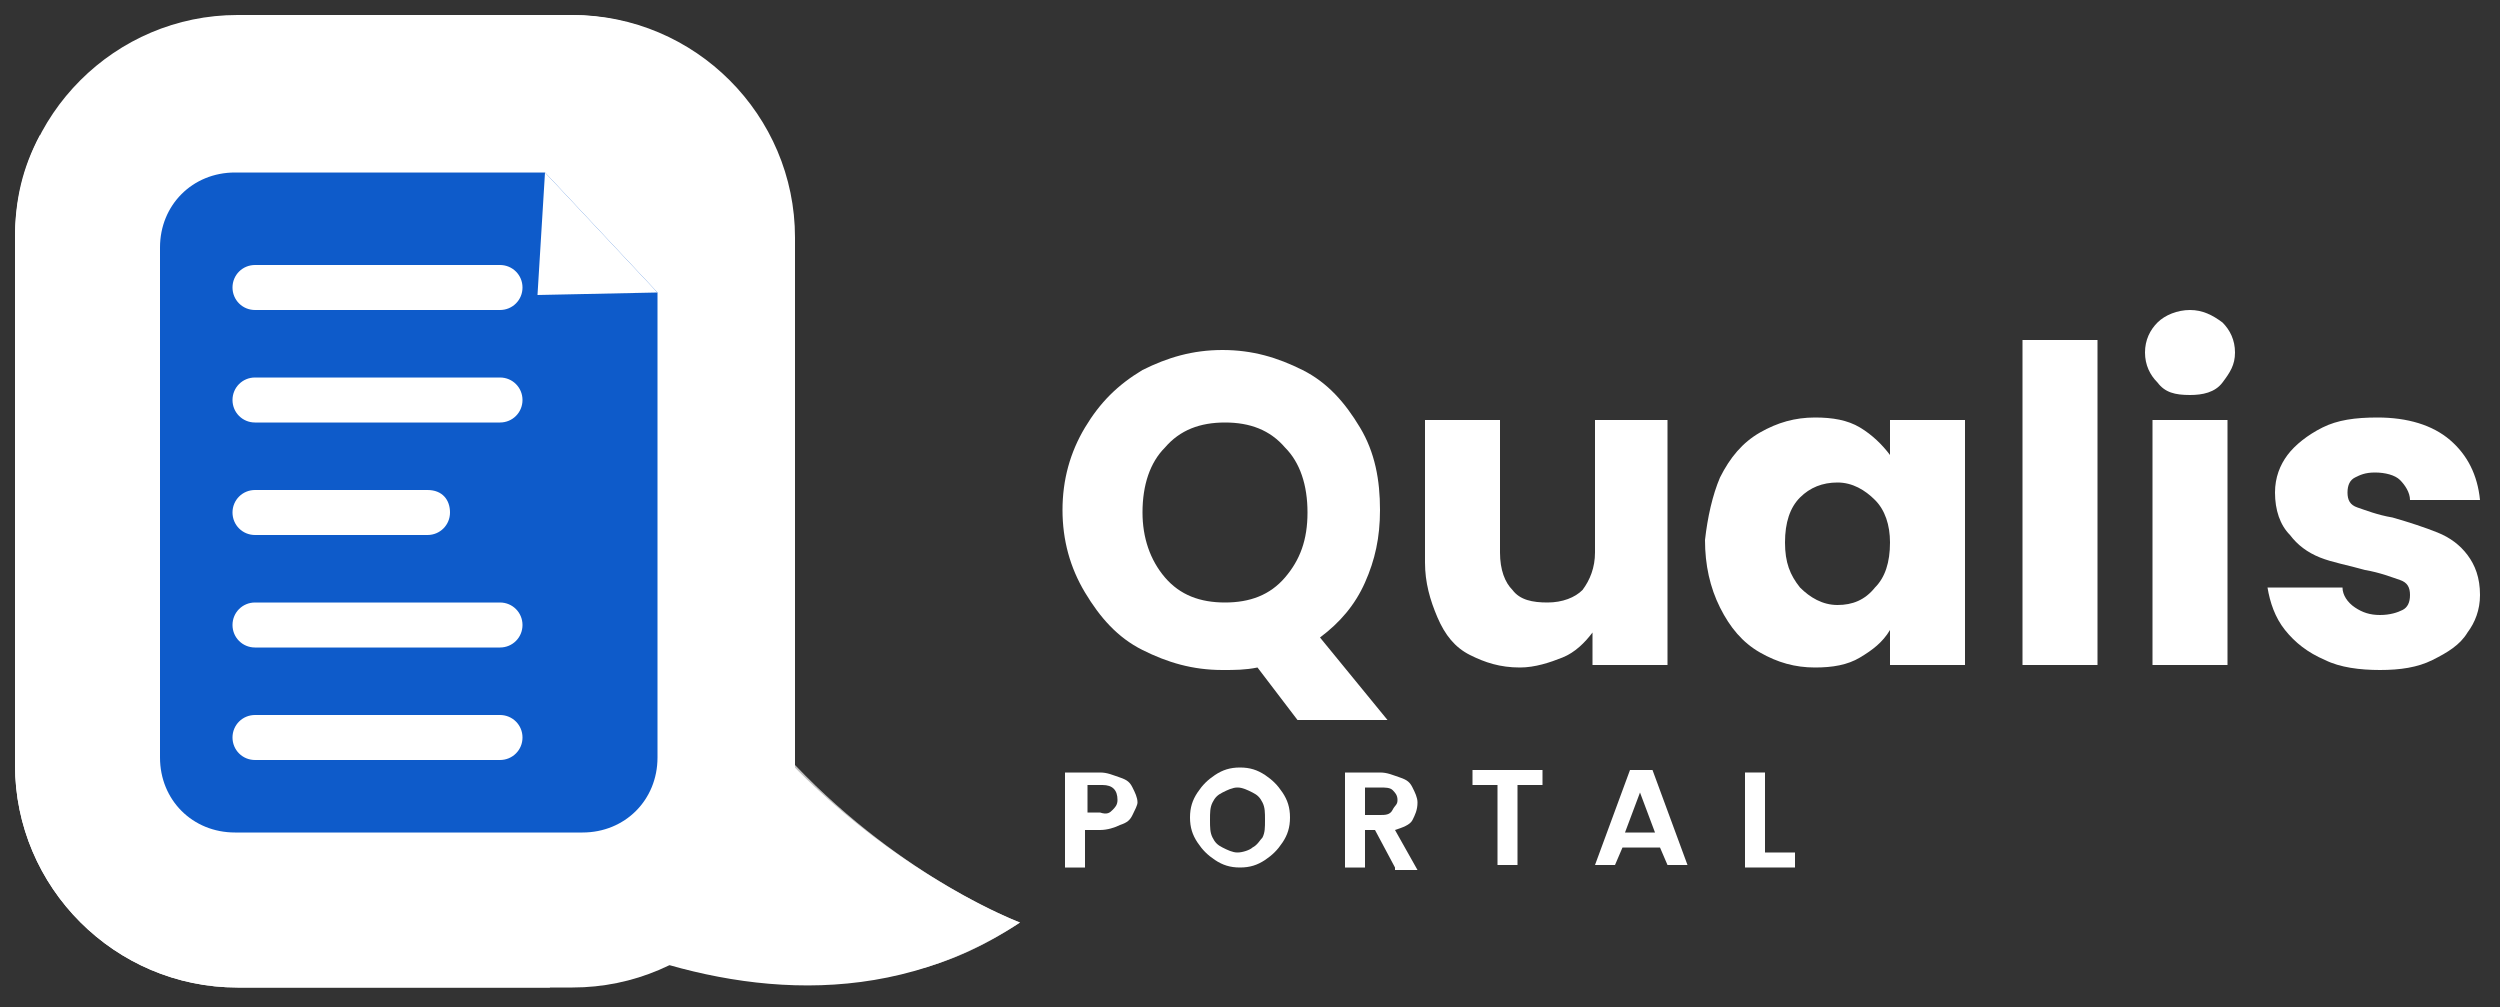 <?xml version="1.0" encoding="utf-8"?>
<!-- Generator: Adobe Illustrator 26.0.1, SVG Export Plug-In . SVG Version: 6.00 Build 0)  -->
<svg version="1.1" id="Layer_1" xmlns="http://www.w3.org/2000/svg" xmlns:xlink="http://www.w3.org/1999/xlink" x="0px" y="0px"
	 viewBox="0 0 100 40.3" style="enable-background:new 0 0 100 40.3;" xml:space="preserve">
<rect x="0" y="0" width="100" height="40.3" fill="#333333" stroke="none"/>
<style type="text/css">
	.st0{display:none;fill:#2883FE;}
	.st1{fill:#FFFFFF;}
	.st2{opacity:0.7;fill:#FFFFFF;}
	.st3{fill:#0E5BCA;}
</style>
<rect x="-0.1" y="0.1" class="st0" width="100.1" height="40.1"/>
<g>
	<path class="st1" d="M51.9,28.8l-1.6-2.1c-0.5,0.1-0.9,0.1-1.4,0.1c-1.2,0-2.2-0.3-3.2-0.8c-1-0.5-1.7-1.3-2.3-2.3
		s-0.9-2.1-0.9-3.3s0.3-2.3,0.9-3.3c0.6-1,1.3-1.7,2.3-2.3c1-0.5,2-0.8,3.2-0.8c1.2,0,2.2,0.3,3.2,0.8c1,0.5,1.7,1.3,2.3,2.3
		c0.6,1,0.8,2.1,0.8,3.3c0,1.1-0.2,2-0.6,2.9c-0.4,0.9-1,1.6-1.8,2.2l2.7,3.3H51.9z M46.6,23.1c0.6,0.7,1.4,1,2.4,1
		c1,0,1.8-0.3,2.4-1c0.6-0.7,0.9-1.5,0.9-2.6c0-1.1-0.3-2-0.9-2.6c-0.6-0.7-1.4-1-2.4-1c-1,0-1.8,0.3-2.4,1
		c-0.6,0.6-0.9,1.5-0.9,2.6C45.7,21.5,46,22.4,46.6,23.1z"/>
	<path class="st1" d="M66.7,16.8v9.8h-3v-1.3c-0.3,0.4-0.7,0.8-1.2,1s-1.1,0.4-1.7,0.4c-0.8,0-1.4-0.2-2-0.5c-0.6-0.3-1-0.8-1.3-1.5
		s-0.5-1.4-0.5-2.2v-5.7h3v5.3c0,0.7,0.2,1.2,0.5,1.5c0.3,0.4,0.8,0.5,1.4,0.5c0.6,0,1.1-0.2,1.4-0.5c0.3-0.4,0.5-0.9,0.5-1.5v-5.3
		H66.7z"/>
	<path class="st1" d="M68.8,19.1c0.4-0.8,0.9-1.4,1.6-1.8c0.7-0.4,1.4-0.6,2.2-0.6c0.7,0,1.3,0.1,1.8,0.4c0.5,0.3,0.9,0.7,1.2,1.1
		v-1.4h3v9.8h-3v-1.4c-0.3,0.5-0.7,0.8-1.2,1.1c-0.5,0.3-1.1,0.4-1.8,0.4c-0.8,0-1.5-0.2-2.2-0.6c-0.7-0.4-1.2-1-1.6-1.8
		c-0.4-0.8-0.6-1.7-0.6-2.7C68.3,20.7,68.5,19.8,68.8,19.1z M75,20c-0.4-0.4-0.9-0.7-1.5-0.7c-0.6,0-1.1,0.2-1.5,0.6
		c-0.4,0.4-0.6,1-0.6,1.8s0.2,1.3,0.6,1.8c0.4,0.4,0.9,0.7,1.5,0.7c0.6,0,1.1-0.2,1.5-0.7c0.4-0.4,0.6-1,0.6-1.8
		C75.6,21,75.4,20.4,75,20z"/>
	<path class="st1" d="M83.9,13.6v13h-3v-13H83.9z"/>
	<path class="st1" d="M86.3,15.3c-0.3-0.3-0.5-0.7-0.5-1.2c0-0.5,0.2-0.9,0.5-1.2c0.3-0.3,0.8-0.5,1.3-0.5c0.5,0,0.9,0.2,1.3,0.5
		c0.3,0.3,0.5,0.7,0.5,1.2c0,0.5-0.2,0.8-0.5,1.2s-0.8,0.5-1.3,0.5C87,15.8,86.6,15.7,86.3,15.3z M89.1,16.8v9.8h-3v-9.8H89.1z"/>
	<path class="st1" d="M93,26.4c-0.7-0.3-1.2-0.7-1.6-1.2c-0.4-0.5-0.6-1.1-0.7-1.7h3c0,0.3,0.2,0.6,0.5,0.8c0.3,0.2,0.6,0.3,1,0.3
		c0.4,0,0.7-0.1,0.9-0.2s0.3-0.3,0.3-0.6c0-0.3-0.1-0.5-0.4-0.6c-0.3-0.1-0.8-0.3-1.4-0.4c-0.7-0.2-1.3-0.3-1.8-0.5
		c-0.5-0.2-0.9-0.5-1.2-0.9C91.2,21,91,20.4,91,19.7c0-0.6,0.2-1.1,0.5-1.5s0.8-0.8,1.4-1.1s1.3-0.4,2.2-0.4c1.2,0,2.2,0.3,2.9,0.9
		c0.7,0.6,1.1,1.4,1.2,2.4h-2.8c0-0.3-0.2-0.6-0.4-0.8s-0.6-0.3-1-0.3c-0.4,0-0.6,0.1-0.8,0.2c-0.2,0.1-0.3,0.3-0.3,0.6
		c0,0.3,0.1,0.5,0.4,0.6s0.8,0.3,1.4,0.4c0.7,0.2,1.3,0.4,1.8,0.6c0.5,0.2,0.9,0.5,1.2,0.9c0.3,0.4,0.5,0.9,0.5,1.6
		c0,0.6-0.2,1.1-0.5,1.5c-0.3,0.5-0.8,0.8-1.4,1.1c-0.6,0.3-1.3,0.4-2.1,0.4C94.4,26.8,93.6,26.7,93,26.4z"/>
</g>
<g>
	<path class="st1" d="M45.3,32.6c-0.1,0.2-0.2,0.3-0.5,0.4c-0.2,0.1-0.5,0.2-0.8,0.2h-0.6v1.5h-0.8v-3.8h1.4c0.3,0,0.5,0.1,0.8,0.2
		s0.4,0.2,0.5,0.4c0.1,0.2,0.2,0.4,0.2,0.6C45.5,32.2,45.4,32.4,45.3,32.6z M44.5,32.4c0.1-0.1,0.2-0.2,0.2-0.4
		c0-0.4-0.2-0.6-0.6-0.6h-0.6v1.1H44C44.3,32.6,44.4,32.5,44.5,32.4z"/>
	<path class="st1" d="M48.6,34.4c-0.3-0.2-0.5-0.4-0.7-0.7c-0.2-0.3-0.3-0.6-0.3-1c0-0.4,0.1-0.7,0.3-1s0.4-0.5,0.7-0.7
		c0.3-0.2,0.6-0.3,1-0.3c0.4,0,0.7,0.1,1,0.3c0.3,0.2,0.5,0.4,0.7,0.7c0.2,0.3,0.3,0.6,0.3,1c0,0.4-0.1,0.7-0.3,1
		c-0.2,0.3-0.4,0.5-0.7,0.7c-0.3,0.2-0.6,0.3-1,0.3C49.2,34.7,48.9,34.6,48.6,34.4z M50.1,33.9c0.2-0.1,0.3-0.3,0.4-0.4
		c0.1-0.2,0.1-0.4,0.1-0.7c0-0.3,0-0.5-0.1-0.7c-0.1-0.2-0.2-0.3-0.4-0.4c-0.2-0.1-0.4-0.2-0.6-0.2s-0.4,0.1-0.6,0.2
		c-0.2,0.1-0.3,0.2-0.4,0.4c-0.1,0.2-0.1,0.4-0.1,0.7c0,0.3,0,0.5,0.1,0.7c0.1,0.2,0.2,0.3,0.4,0.4c0.2,0.1,0.4,0.2,0.6,0.2
		S50,34,50.1,33.9z"/>
	<path class="st1" d="M55.8,34.7L55,33.2h-0.4v1.5h-0.8v-3.8h1.4c0.3,0,0.5,0.1,0.8,0.2s0.4,0.2,0.5,0.4c0.1,0.2,0.2,0.4,0.2,0.6
		c0,0.3-0.1,0.5-0.2,0.7s-0.4,0.3-0.7,0.4l0.9,1.6H55.8z M54.6,32.6h0.6c0.2,0,0.4,0,0.5-0.2s0.2-0.2,0.2-0.4c0-0.2-0.1-0.3-0.2-0.4
		s-0.3-0.1-0.5-0.1h-0.6V32.6z"/>
	<path class="st1" d="M61.7,30.8v0.6h-1v3.2h-0.8v-3.2h-1v-0.6H61.7z"/>
	<path class="st1" d="M66.4,33.9h-1.5l-0.3,0.7h-0.8l1.4-3.8h0.9l1.4,3.8h-0.8L66.4,33.9z M66.2,33.3l-0.6-1.6l-0.6,1.6H66.2z"/>
	<path class="st1" d="M70.5,34.1h1.3v0.6h-2v-3.8h0.8V34.1z"/>
</g>
<path class="st1" d="M13,30.4l12.2-8.1c-0.5,5,2.5,9.2,5.6,12.3c0.6-1.2,0.9-2.6,0.9-4V9.5c0-4.9-4-8.9-8.9-8.9H9.5
	c-4.9,0-8.9,4-8.9,8.9v21.1c0,4.9,4,8.9,8.9,8.9H22C20,32.9,13,30.4,13,30.4z"/>
<path class="st1" d="M19.4,9.6L7.2,17.7c0.5-5-2.5-9.2-5.6-12.3C0.9,6.7,0.6,8,0.6,9.5v21.1c0,4.9,4,8.9,8.9,8.9h13.4
	c4.9,0,8.9-4,8.9-8.9V9.5c0-4.9-4-8.9-8.9-8.9H10.4C12.3,7.1,19.4,9.6,19.4,9.6z"/>
<polygon class="st1" points="20.6,13.8 23.9,13.7 20.7,10.3 "/>
<path class="st1" d="M16.5,33.3c0,0,13.2,10.9,24.3,3.6c0,0-9.4-3.5-14.4-13.8L16.5,33.3z"/>
<path class="st2" d="M40.8,36.9c0,0-4.6-1.7-9-6.3c0,0,0-0.1,0-0.1V16.7l-5.5-5l-1.9-2.1L25,21.3l0.1,0.9l0.1-0.1c0,0.2,0,0.4,0,0.6
	l-0.2,1.8l-0.7,6l11.2,8.5C37.2,38.8,39,38.1,40.8,36.9z"/>
<path class="st3" d="M21.8,6.9H9.4c-1.7,0-3,1.3-3,3v20.4c0,1.7,1.3,3,3,3h13.9c1.7,0,3-1.3,3-3V11.7L21.8,6.9z"/>
<polygon class="st1" points="21.5,11.8 26.3,11.7 21.8,6.9 "/>
<path class="st1" d="M20.9,11.5c0,0.5-0.4,0.9-0.9,0.9h-9.8c-0.5,0-0.9-0.4-0.9-0.9l0,0c0-0.5,0.4-0.9,0.9-0.9h9.8
	C20.5,10.6,20.9,11,20.9,11.5L20.9,11.5z"/>
<path class="st1" d="M20.9,16c0,0.5-0.4,0.9-0.9,0.9h-9.8c-0.5,0-0.9-0.4-0.9-0.9l0,0c0-0.5,0.4-0.9,0.9-0.9h9.8
	C20.5,15.1,20.9,15.5,20.9,16L20.9,16z"/>
<path class="st1" d="M20.9,25c0,0.5-0.4,0.9-0.9,0.9h-9.8c-0.5,0-0.9-0.4-0.9-0.9l0,0c0-0.5,0.4-0.9,0.9-0.9h9.8
	C20.5,24.1,20.9,24.5,20.9,25L20.9,25z"/>
<path class="st1" d="M20.9,29.5c0,0.5-0.4,0.9-0.9,0.9h-9.8c-0.5,0-0.9-0.4-0.9-0.9l0,0c0-0.5,0.4-0.9,0.9-0.9h9.8
	C20.5,28.6,20.9,29,20.9,29.5L20.9,29.5z"/>
<path class="st1" d="M18,20.5c0,0.5-0.4,0.9-0.9,0.9h-6.9c-0.5,0-0.9-0.4-0.9-0.9l0,0c0-0.5,0.4-0.9,0.9-0.9h6.9
	C17.7,19.6,18,20,18,20.5L18,20.5z"/>
</svg>
